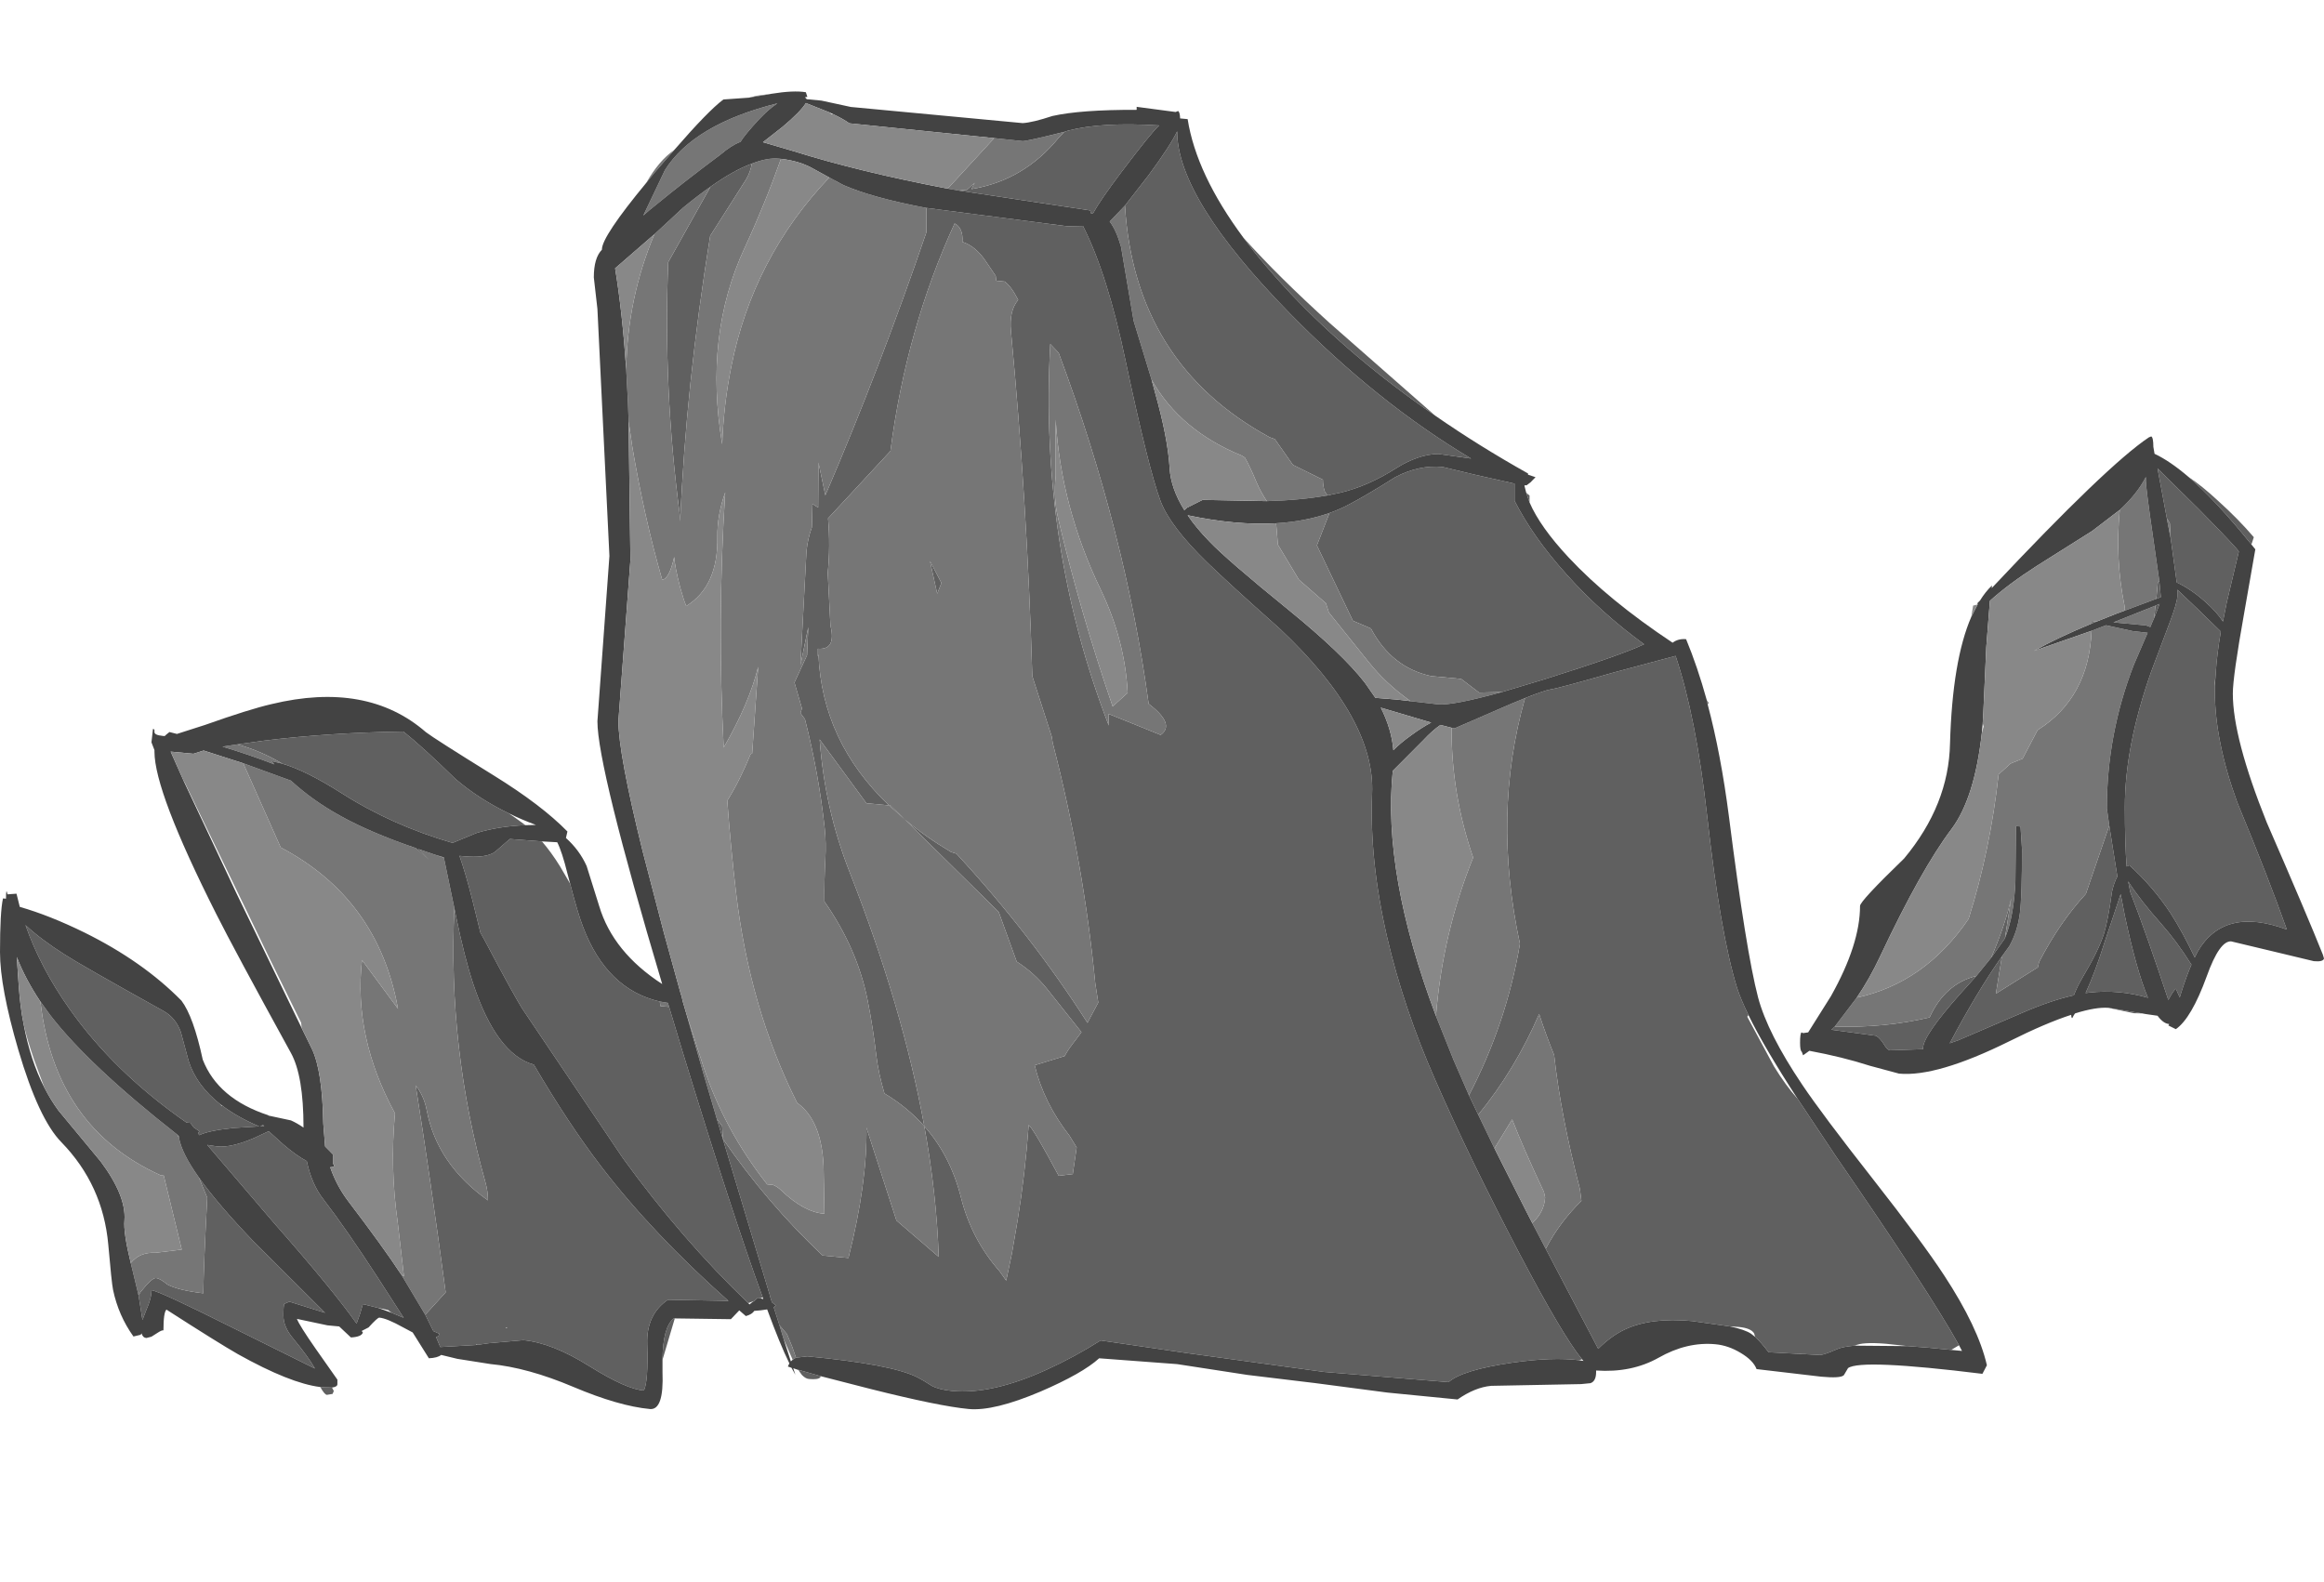 <?xml version="1.0" encoding="UTF-8" standalone="no"?>
<svg xmlns:ffdec="https://www.free-decompiler.com/flash" xmlns:xlink="http://www.w3.org/1999/xlink" ffdec:objectType="frame" height="263.75px" width="387.45px" xmlns="http://www.w3.org/2000/svg">
  <g transform="matrix(1.0, 0.0, 0.0, 1.0, 0.0, 0.0)">
    <use ffdec:characterId="722" height="227.45" transform="matrix(1.0, 0.094, 0.0, 1.0, 0.0, 0.0)" width="387.45" xlink:href="#sprite0"/>
  </g>
  <defs>
    <g id="sprite0" transform="matrix(1.0, 0.0, 0.0, 1.0, 0.0, 0.0)">
      <use ffdec:characterId="721" height="227.45" transform="matrix(1.0, 0.0, 0.0, 1.0, 0.0, 0.0)" width="387.45" xlink:href="#shape0"/>
    </g>
    <g id="shape0" transform="matrix(1.0, 0.0, 0.0, 1.0, 0.0, 0.0)">
      <path d="M364.9 45.25 Q367.1 46.5 369.8 48.75 373.15 51.45 375.75 54.25 L375.35 55.5 Q369.5 48.8 364.9 45.25 M357.15 135.4 L355.75 135.5 351.5 135.0 351.6 135.0 357.15 135.4 M359.5 66.05 L359.75 63.25 360.0 63.05 360.25 65.7 359.5 66.05 M361.9 55.8 L361.75 53.25 361.25 52.45 359.7 44.3 366.65 50.5 Q373.25 56.6 373.25 56.9 L371.25 65.5 370.6 68.8 Q369.6 67.3 367.55 65.7 365.2 63.85 362.9 63.0 L361.9 55.8 M359.15 69.25 L359.35 67.2 360.05 66.85 359.15 69.25 M369.25 79.65 L369.25 80.5 Q369.25 88.85 373.0 98.75 378.25 110.95 381.25 119.15 370.8 116.25 366.4 124.2 L365.9 125.25 Q363.85 121.15 361.9 118.3 359.0 114.15 355.0 110.9 L354.55 111.15 Q354.25 107.45 354.25 101.25 354.25 91.1 358.65 78.25 L361.65 70.0 Q363.0 66.35 363.0 65.25 L363.0 64.2 366.5 67.2 370.25 70.5 Q369.6 74.35 369.4 77.5 L369.25 79.15 369.25 79.65 M351.65 104.6 L353.0 112.95 Q352.45 114.0 352.1 115.6 351.45 120.45 350.75 122.75 349.85 125.65 347.25 130.25 346.25 132.05 345.75 133.45 341.95 134.65 337.2 137.15 L326.5 142.75 325.05 143.4 Q329.7 134.2 333.75 128.1 L332.75 134.4 339.75 129.35 339.95 128.45 Q343.35 121.55 347.75 116.35 L351.65 104.6 M353.55 115.85 L354.25 119.4 Q356.2 128.35 358.1 132.7 353.2 131.75 348.35 132.75 L347.7 132.9 Q349.25 129.4 350.8 124.35 L353.55 115.85 M334.25 125.05 L331.95 128.5 Q334.35 122.7 335.3 118.25 L334.25 125.05 M329.5 131.75 L326.8 135.0 Q320.6 142.55 320.6 144.65 L320.6 144.8 315.1 145.5 Q314.65 145.5 314.15 144.7 313.55 143.75 312.8 143.3 L305.5 143.0 305.45 142.9 305.9 142.4 Q314.1 141.9 321.7 139.4 324.25 133.55 329.5 131.75 M355.15 115.35 L354.8 113.6 Q356.85 116.6 360.35 120.2 362.95 122.9 365.35 126.5 364.55 128.4 363.7 131.15 L363.4 132.15 362.75 130.75 Q362.25 131.25 361.5 132.75 357.9 122.2 355.15 115.35 M326.6 193.6 L325.3 194.5 Q321.25 194.45 318.05 194.55 L314.6 194.5 314.35 194.5 Q310.45 194.55 309.25 195.3 307.2 195.65 306.2 196.2 304.25 197.25 303.45 197.4 L294.85 197.75 Q293.6 196.2 292.6 195.4 L292.45 194.85 Q291.95 194.0 289.85 194.0 L288.4 194.05 282.1 193.75 Q275.25 193.75 270.9 196.2 268.6 197.5 266.45 199.85 L257.7 184.0 Q260.0 179.35 263.65 175.45 L263.4 173.5 Q260.2 161.5 259.1 151.55 257.7 148.25 256.6 144.95 252.6 154.6 246.45 162.7 L244.9 159.6 Q251.15 147.05 253.4 133.55 248.75 112.35 254.25 92.5 257.4 90.95 258.5 90.65 259.8 90.35 269.0 86.85 L279.35 83.1 Q282.75 92.9 284.6 109.2 286.8 128.7 289.6 137.5 290.2 139.3 291.5 141.85 L291.45 141.9 291.3 142.15 295.75 150.0 Q297.7 153.0 299.7 155.05 L305.95 163.85 Q321.75 185.3 326.6 193.6 M136.85 216.6 L136.75 216.8 Q136.4 217.25 134.85 217.25 134.3 217.25 133.7 216.7 L133.35 216.25 133.2 216.05 133.2 215.9 136.85 216.6 M112.5 209.25 L110.45 216.35 Q110.5 210.85 112.35 209.25 L112.5 209.25 M55.35 226.15 L55.65 226.7 55.45 227.2 54.5 227.45 Q54.1 227.45 53.4 226.25 L53.75 226.25 55.35 226.15 M207.3 20.15 Q213.2 26.15 221.65 33.0 L239.25 46.8 Q225.45 38.6 215.2 28.75 210.65 24.35 207.3 20.15 M254.45 58.25 L255.0 58.65 255.0 59.8 254.45 58.25 M284.55 90.0 L284.85 90.4 284.7 90.7 284.55 90.0 M221.65 64.7 Q223.55 63.85 225.25 62.75 228.05 61.0 232.6 57.7 236.55 55.25 240.5 55.25 L246.0 56.05 252.5 56.9 252.5 59.75 Q255.55 65.5 261.15 71.2 266.9 77.1 274.1 81.65 270.35 83.8 257.5 89.05 L250.4 91.85 246.6 92.3 243.6 90.3 238.6 90.3 Q232.0 89.5 228.55 83.3 L225.55 82.3 219.55 70.3 221.65 64.7 M221.3 61.8 L220.85 61.15 Q220.55 60.25 220.55 59.25 L215.55 57.25 212.55 53.25 211.65 53.0 Q189.15 42.85 187.55 16.65 L191.5 11.2 Q195.15 5.9 196.25 3.45 196.25 14.65 215.05 32.05 229.6 45.55 245.25 53.4 L239.8 53.15 Q236.5 53.5 232.75 56.2 228.1 59.6 223.45 61.15 L221.3 61.8 M177.45 5.3 L178.05 5.05 Q183.65 3.05 193.25 2.75 191.9 4.1 186.9 11.2 183.45 16.1 182.25 18.4 L181.9 18.5 181.75 18.0 159.85 16.75 161.2 16.5 162.5 15.2 161.95 16.3 Q170.75 14.05 176.6 6.25 L177.45 5.3 M154.45 20.15 L178.0 21.0 180.55 20.7 Q184.65 28.4 187.65 42.5 191.5 60.25 193.5 65.4 195.1 69.45 201.25 74.85 204.9 78.05 213.4 84.8 229.35 98.35 228.75 110.9 228.3 121.95 231.25 134.5 234.0 146.05 239.25 157.5 244.9 169.9 253.4 185.35 260.55 198.25 263.75 201.85 L263.25 202.05 Q258.9 201.9 252.15 203.5 243.8 205.5 241.5 207.75 L220.75 208.0 197.75 207.0 183.5 206.25 Q179.1 209.45 174.45 212.0 165.35 217.0 158.75 217.0 156.55 217.0 155.3 216.45 154.0 215.7 152.9 215.25 148.55 213.5 134.6 213.5 L132.7 213.9 132.1 212.2 131.2 210.1 129.95 208.75 129.0 205.85 129.35 205.5 128.7 205.05 128.45 204.3 128.3 203.75 119.5 175.3 120.4 176.45 120.5 178.55 Q127.95 188.65 137.15 196.45 L141.45 196.45 Q144.6 183.65 144.45 174.45 L149.45 189.45 156.5 194.85 Q156.15 184.4 154.1 173.3 158.5 177.85 160.25 184.75 162.0 191.45 166.65 196.3 L167.75 197.75 168.7 193.15 169.65 187.55 Q170.9 179.75 171.5 171.45 172.4 172.15 176.5 179.45 L178.85 178.95 179.5 174.45 178.3 172.6 Q174.0 167.5 172.5 161.4 L177.5 159.4 Q178.0 158.4 178.65 157.5 L180.3 155.15 174.5 148.4 Q172.35 145.95 169.5 144.4 L166.5 136.4 150.85 122.45 Q154.25 125.0 158.55 127.15 L159.45 127.35 Q171.85 139.6 181.3 153.5 L183.1 149.95 182.6 146.8 Q180.65 126.8 175.5 107.35 L175.35 106.35 172.1 96.55 Q171.25 67.7 168.55 39.45 168.2 36.0 169.75 34.05 168.6 31.9 167.5 31.2 L166.1 31.2 166.0 30.4 164.45 28.25 Q162.7 25.75 160.45 25.25 160.6 22.9 159.15 22.3 151.1 40.6 148.45 61.25 L138.05 73.45 Q138.45 78.0 138.0 82.55 L138.45 91.3 Q139.45 95.3 136.35 95.35 L136.35 96.6 136.45 96.3 Q137.05 110.75 148.2 120.35 L144.45 120.35 136.65 110.45 Q137.5 121.95 141.65 132.1 150.5 153.8 154.1 173.3 151.3 170.4 147.45 168.45 146.45 165.15 146.1 162.3 145.55 157.6 144.65 153.2 142.95 144.75 137.45 137.4 137.4 133.9 137.6 130.35 137.75 127.6 137.5 125.25 136.5 116.1 134.2 107.3 L133.45 106.35 133.7 105.55 132.45 101.35 134.55 96.6 134.75 91.9 133.45 98.35 134.45 79.3 Q134.65 77.2 135.35 75.2 L135.45 71.3 136.4 71.8 136.45 64.3 137.6 69.65 Q146.75 47.45 154.45 24.2 L154.45 20.15 M175.1 40.9 Q173.25 74.65 184.85 103.6 L184.8 101.65 193.5 104.35 Q196.0 102.35 191.5 99.35 187.6 70.95 176.5 42.25 L175.1 40.9 M125.35 15.5 Q125.1 16.95 124.4 18.2 L118.4 28.2 Q114.35 53.6 113.4 76.3 L113.35 75.3 Q110.55 54.5 111.4 33.25 L118.45 20.0 Q122.3 16.9 125.35 15.5 M155.05 79.0 L155.5 79.8 156.95 82.45 156.25 84.3 155.05 79.0 M39.55 120.4 L44.05 119.35 Q54.9 117.0 67.25 115.65 70.4 117.85 75.95 122.75 79.9 125.75 84.85 127.65 L85.85 128.25 87.6 129.35 Q83.15 129.95 79.5 131.4 L75.45 133.45 Q65.3 131.45 56.95 126.9 51.05 123.7 47.05 122.9 43.35 121.05 39.55 120.4 M70.9 212.55 L74.3 208.5 Q71.75 189.7 69.3 174.45 70.7 176.1 71.15 178.45 72.85 187.25 81.35 192.5 81.35 191.0 80.95 189.6 74.65 167.85 75.75 144.3 L76.05 145.75 Q77.45 152.4 78.9 156.65 82.8 168.0 89.0 169.15 94.8 178.5 100.25 185.1 108.85 195.5 121.45 205.5 L119.9 205.6 111.35 206.25 Q107.75 209.05 107.9 213.95 108.1 220.15 107.35 221.75 104.5 221.85 98.35 218.6 92.1 215.25 87.25 215.25 L81.5 216.3 79.6 216.75 79.45 216.7 79.35 216.8 73.4 217.7 72.7 216.1 73.1 215.9 73.25 215.5 72.25 215.15 70.9 212.55 M74.0 136.05 L72.55 135.7 74.0 136.0 74.0 136.05 M124.75 205.55 Q113.65 195.95 103.85 183.35 L87.25 160.25 Q85.95 158.45 80.7 149.0 L80.1 148.0 78.7 142.45 Q77.65 138.4 76.6 135.5 L77.25 135.5 Q81.0 135.5 82.5 134.3 L85.0 131.9 90.35 131.8 Q91.9 133.45 93.35 135.65 L95.05 138.4 Q96.35 143.3 97.2 145.4 101.15 155.45 110.0 156.65 L110.1 157.4 111.55 157.4 113.75 164.5 Q122.05 190.85 127.15 204.35 L127.05 204.4 Q126.9 204.5 126.8 204.55 L126.35 204.5 125.75 205.1 125.4 205.25 124.75 205.55 M37.1 180.9 Q39.6 182.55 43.2 183.75 L39.0 184.4 Q34.7 185.25 33.25 186.15 L33.0 185.85 33.25 185.5 32.3 184.95 31.75 184.25 31.1 184.25 Q19.05 177.0 11.6 167.15 6.75 160.75 4.25 153.85 6.9 156.05 10.8 158.15 13.5 159.65 27.25 166.0 29.3 166.95 30.15 169.25 L31.45 173.95 Q32.75 177.9 36.7 180.65 L36.95 180.9 37.1 180.9 M29.55 186.4 L29.8 186.6 29.85 186.95 29.55 186.4 M33.15 193.2 Q36.25 197.3 42.2 202.95 L54.2 213.8 48.25 212.5 47.4 212.95 Q47.25 213.2 47.25 214.9 47.25 216.8 48.85 218.55 51.45 221.45 52.5 223.25 L39.2 217.9 Q26.55 212.75 25.25 212.75 25.25 214.15 24.4 216.1 L23.75 217.85 23.1 213.8 23.45 213.2 Q25.35 210.65 26.0 210.65 26.7 210.65 27.9 211.55 29.75 212.35 33.9 212.45 33.95 207.85 34.55 196.45 L33.15 193.2 M63.05 212.15 L60.5 211.75 60.05 213.35 59.45 215.1 Q55.5 209.85 45.8 199.75 L34.55 187.65 36.25 187.75 Q38.55 187.75 42.3 185.8 L44.8 184.4 47.2 186.35 Q49.35 188.0 51.15 188.8 51.95 192.6 54.0 195.0 57.7 199.45 63.05 207.2 L67.3 213.4 65.3 212.75 64.7 212.35 63.05 212.15 M43.85 183.45 L44.05 183.65 43.4 183.7 43.85 183.45 M148.45 120.35 L150.85 122.45 148.2 120.35 148.45 120.35 M84.3 213.5 L84.5 213.5 84.5 213.35 84.3 213.5" fill="#606060" fill-rule="evenodd" stroke="none"/>
      <path d="M353.4 51.8 Q356.35 48.8 357.75 45.9 L357.75 46.5 Q357.75 47.75 359.0 56.15 L360.0 63.05 359.75 63.25 359.5 66.05 354.15 68.55 354.25 68.25 354.2 67.75 Q352.6 60.1 353.4 51.8 M361.25 52.45 L361.75 53.25 361.9 55.8 361.45 53.55 361.25 52.45 M309.55 137.25 Q320.95 133.7 328.2 122.35 331.8 110.6 333.2 97.8 L335.2 95.8 337.2 94.8 339.7 89.8 Q348.25 83.6 348.7 72.4 L351.1 71.25 355.55 71.8 358.05 71.85 355.75 77.4 Q351.25 89.4 351.25 101.75 L351.65 104.6 347.75 116.35 Q343.35 121.55 339.95 128.45 L339.75 129.35 332.75 134.4 333.75 128.1 335.0 126.25 Q336.35 123.7 336.75 120.6 337.1 117.75 337.1 109.9 L336.85 106.15 336.1 106.15 336.0 115.45 Q335.75 121.15 334.35 124.75 L334.25 125.05 335.3 118.25 Q334.35 122.7 331.95 128.5 L329.5 131.75 Q324.25 133.55 321.7 139.4 314.1 141.9 305.9 142.4 L309.55 137.25 M348.7 71.2 L348.7 70.75 349.6 70.75 348.7 71.2 M359.15 69.25 L358.85 69.95 358.5 70.85 357.75 70.65 352.35 70.65 352.95 70.35 359.35 67.2 359.15 69.25 M257.7 184.0 L255.45 179.9 Q257.45 177.9 257.6 175.45 L257.4 174.55 Q254.05 167.75 252.1 162.95 L249.15 168.05 246.45 162.7 Q252.6 154.6 256.6 144.95 257.7 148.25 259.1 151.55 260.2 161.5 263.4 173.5 L263.65 175.45 Q260.0 179.35 257.7 184.0 M244.9 159.6 L242.35 154.0 239.4 146.9 Q240.5 133.0 245.6 119.9 241.95 109.65 242.0 98.6 L242.5 98.65 249.5 94.95 Q252.3 93.45 254.25 92.5 248.75 112.35 253.4 133.55 251.15 147.05 244.9 159.6 M133.2 216.05 L133.05 215.9 133.2 215.9 133.2 216.05 M107.75 20.35 Q109.85 16.45 112.4 14.45 L109.15 18.5 107.75 20.35 M124.85 4.55 L126.15 4.1 128.6 3.55 127.7 3.8 124.85 4.55 M221.65 64.7 L219.55 70.3 225.55 82.3 228.55 83.3 Q232.0 89.5 238.6 90.3 L243.6 90.3 246.6 92.3 250.4 91.85 Q242.15 94.9 239.75 94.9 L235.15 94.8 Q231.0 92.25 228.1 88.85 L221.55 81.3 221.05 79.8 216.55 76.3 213.05 70.8 212.75 67.25 Q217.6 66.5 221.65 64.7 M192.0 45.3 L189.0 35.75 186.9 23.6 Q186.1 20.85 185.0 19.55 L187.55 16.65 Q189.15 42.85 211.65 53.0 L212.55 53.25 215.55 57.25 220.55 59.25 Q220.55 60.25 220.85 61.15 L221.3 61.8 Q216.95 63.0 211.2 63.7 210.15 62.25 209.45 60.65 208.4 58.2 207.55 56.8 L207.0 56.5 Q196.8 53.3 192.0 45.3 M177.45 5.3 L176.6 6.25 Q170.75 14.05 161.95 16.3 L162.5 15.2 161.2 16.5 159.85 16.75 158.0 16.6 165.75 7.45 170.5 7.5 Q171.35 7.4 177.45 5.3 M154.45 20.15 L154.45 24.2 Q146.75 47.45 137.6 69.65 L136.45 64.3 136.4 71.8 135.45 71.3 135.35 75.2 Q134.65 77.2 134.45 79.3 L133.45 98.35 134.75 91.9 134.55 96.6 132.45 101.35 133.7 105.55 133.45 106.35 134.2 107.3 Q136.5 116.1 137.5 125.25 137.75 127.6 137.6 130.35 137.4 133.9 137.45 137.4 142.95 144.75 144.65 153.2 145.55 157.6 146.1 162.3 146.45 165.15 147.45 168.45 151.3 170.4 154.1 173.3 150.5 153.8 141.65 132.1 137.5 121.95 136.65 110.45 L144.45 120.35 148.2 120.35 Q137.05 110.75 136.45 96.3 L136.35 96.6 136.35 95.35 Q139.45 95.3 138.45 91.3 L138.0 82.55 Q138.45 78.0 138.05 73.45 L148.45 61.25 Q151.1 40.6 159.15 22.3 160.6 22.9 160.45 25.25 162.7 25.75 164.45 28.25 L166.0 30.4 166.1 31.2 167.5 31.2 Q168.6 31.9 169.75 34.05 168.2 36.0 168.55 39.45 171.25 67.7 172.1 96.55 L175.35 106.35 175.5 107.35 Q180.65 126.8 182.6 146.8 L183.1 149.95 181.3 153.5 Q171.85 139.6 159.45 127.35 L158.55 127.15 Q154.25 125.0 150.85 122.45 L166.5 136.4 169.5 144.4 Q172.35 145.95 174.5 148.4 L180.3 155.15 178.65 157.5 Q178.0 158.4 177.5 159.4 L172.5 161.4 Q174.0 167.5 178.3 172.6 L179.5 174.45 178.85 178.95 176.5 179.45 Q172.4 172.15 171.5 171.45 170.9 179.75 169.65 187.55 L168.7 193.15 167.75 197.75 166.65 196.3 Q162.0 191.45 160.25 184.75 158.5 177.85 154.1 173.3 156.15 184.4 156.5 194.85 L149.45 189.45 144.45 174.45 Q144.6 183.65 141.45 196.45 L137.15 196.45 Q127.95 188.65 120.5 178.55 L120.4 176.45 119.5 175.3 117.25 167.9 114.45 158.35 117.25 166.75 Q120.75 177.05 127.9 185.45 L128.9 185.45 Q129.65 185.7 130.2 186.2 134.1 189.55 137.45 189.45 L137.3 181.5 Q136.95 173.9 132.9 171.4 124.95 156.35 122.7 137.2 121.8 129.65 121.25 122.1 123.3 118.65 125.15 113.95 L125.4 113.85 126.4 99.3 Q124.9 105.55 120.65 113.3 119.55 92.25 120.9 70.75 119.55 74.65 119.6 78.3 119.75 86.5 114.4 90.3 L114.0 89.25 113.4 87.3 Q112.5 83.9 112.4 82.3 111.6 86.0 110.4 86.3 107.4 76.2 105.4 64.5 L104.8 60.4 104.7 57.45 104.4 51.75 Q104.6 39.9 109.1 28.8 L113.85 23.95 Q116.3 21.7 118.45 20.0 L111.4 33.25 Q110.55 54.5 113.35 75.3 L113.4 76.3 Q114.35 53.6 118.4 28.2 L124.4 18.2 Q125.1 16.95 125.35 15.5 127.9 14.25 129.85 14.25 L130.2 14.25 Q127.5 22.1 124.15 29.65 117.35 44.9 120.4 62.75 120.65 56.15 121.9 49.75 125.5 31.2 138.25 16.6 L140.65 17.65 Q145.45 19.3 154.45 20.15 M129.95 208.75 L131.2 210.1 132.1 212.2 132.7 213.9 132.15 214.3 130.65 211.0 129.95 208.75 M175.1 40.9 L176.5 42.25 Q187.6 70.95 191.5 99.35 196.0 102.35 193.5 104.35 L184.8 101.65 184.85 103.6 Q173.25 74.65 175.1 40.9 M176.0 53.4 L176.0 62.8 Q175.6 66.5 176.4 69.8 180.1 85.15 185.5 100.35 L188.0 97.85 Q187.55 89.1 183.5 81.05 176.85 67.85 176.0 53.4 M129.6 5.05 Q128.15 6.15 126.55 8.0 124.2 10.75 123.45 12.05 121.95 12.75 120.1 14.5 113.8 19.8 109.45 23.8 108.25 24.85 107.25 25.85 L110.85 17.95 Q115.65 9.85 129.6 5.05 M155.05 79.0 L156.25 84.3 156.95 82.45 155.5 79.8 155.05 79.0 M39.55 120.4 Q43.35 121.05 47.05 122.9 L45.25 122.65 45.75 123.15 Q41.65 121.95 37.1 121.0 L39.55 120.4 M40.55 123.45 L48.5 125.6 Q52.15 128.6 56.75 130.7 61.7 133.0 69.35 134.9 L71.5 136.6 69.7 135.0 72.55 135.7 74.0 136.05 75.75 144.3 Q74.65 167.85 80.95 189.6 81.35 191.0 81.35 192.5 72.85 187.25 71.15 178.45 70.7 176.1 69.3 174.45 71.75 189.7 74.3 208.5 L70.9 212.55 66.85 206.15 67.35 206.5 66.3 197.55 Q65.0 188.65 65.85 179.45 58.9 167.35 60.35 154.4 L66.35 161.95 Q63.05 143.95 46.8 136.9 L40.55 123.45 M111.55 157.4 L110.1 157.4 110.0 156.65 111.35 156.75 111.55 157.4 M6.65 166.25 L8.4 168.5 Q14.9 176.3 29.55 186.4 L29.85 186.95 Q30.3 189.45 33.15 193.2 L34.55 196.45 Q33.95 207.85 33.9 212.45 29.75 212.35 27.9 211.55 26.7 210.65 26.0 210.65 25.35 210.65 23.45 213.2 L23.1 213.8 22.1 209.75 21.8 208.55 Q23.3 206.55 25.9 206.45 L30.3 205.5 27.3 193.45 26.8 193.45 Q9.15 187.15 6.75 166.45 L6.65 166.25 M148.45 120.35 L148.2 120.35 150.85 122.45 148.45 120.35" fill="#767676" fill-rule="evenodd" stroke="none"/>
      <path d="M375.35 55.5 L376.0 56.25 374.15 67.0 Q372.25 77.8 372.25 80.65 372.25 88.05 377.9 101.6 384.75 116.7 387.25 122.75 L387.45 123.4 Q387.3 124.0 385.75 124.0 L378.9 123.0 372.0 122.0 Q370.05 122.0 367.9 128.2 365.35 135.45 362.75 137.5 L361.5 137.0 361.65 136.75 361.6 136.75 Q360.65 136.75 359.7 135.55 L357.7 135.45 357.15 135.4 351.6 135.0 351.5 135.0 Q349.4 135.05 345.95 136.45 L345.75 136.75 345.5 137.25 Q345.35 137.4 345.3 136.75 341.1 138.5 334.95 142.15 322.9 149.25 316.6 149.25 L311.75 148.4 Q307.15 147.35 301.65 146.85 L300.85 147.5 300.6 147.7 300.4 147.15 Q300.1 147.0 300.1 145.65 300.1 144.1 300.35 143.9 L300.6 144.0 301.45 143.8 305.25 137.4 Q310.1 128.3 310.1 121.9 310.1 121.1 317.45 113.3 324.9 103.65 325.1 93.4 325.5 79.5 328.65 71.95 L329.7 69.8 329.75 69.7 329.6 69.65 330.1 69.1 Q331.0 67.55 332.1 66.4 L332.05 66.85 Q351.35 44.5 358.25 39.25 L358.65 39.05 Q359.0 39.2 359.0 40.75 L359.2 41.9 Q361.75 42.85 364.9 45.25 369.5 48.8 375.35 55.5 M360.0 63.05 L359.0 56.15 Q357.75 47.75 357.75 46.5 L357.75 45.9 Q356.35 48.8 353.4 51.8 L348.8 55.75 339.55 62.45 Q334.8 65.95 331.75 69.0 L331.15 76.7 330.65 87.8 330.55 89.55 330.4 91.2 Q329.2 102.15 325.35 107.65 320.25 114.9 313.45 130.0 311.7 133.9 309.55 137.25 L305.9 142.4 305.45 142.9 305.35 143.0 305.5 143.0 312.8 143.3 Q313.55 143.75 314.15 144.7 314.65 145.5 315.1 145.5 L320.6 144.8 320.6 144.65 Q320.6 142.55 326.8 135.0 L329.5 131.75 331.95 128.5 334.25 125.05 334.35 124.75 Q335.75 121.15 336.0 115.45 L336.1 106.15 336.85 106.15 337.1 109.9 Q337.1 117.75 336.75 120.6 336.35 123.7 335.0 126.25 L333.75 128.1 Q329.7 134.2 325.05 143.4 L326.5 142.75 337.2 137.15 Q341.95 134.65 345.75 133.45 346.25 132.05 347.25 130.25 349.85 125.65 350.75 122.75 351.45 120.45 352.1 115.6 352.45 114.0 353.0 112.95 L351.65 104.6 351.25 101.75 Q351.25 89.4 355.75 77.4 L358.05 71.85 355.55 71.8 351.1 71.25 348.7 72.4 339.1 76.65 Q342.9 74.15 348.7 71.2 L349.6 70.75 352.85 69.15 354.15 68.55 359.5 66.05 360.25 65.7 360.0 63.05 M361.25 52.45 L361.45 53.55 361.9 55.8 362.9 63.0 Q365.2 63.85 367.55 65.7 369.6 67.3 370.6 68.8 L371.25 65.5 373.25 56.9 Q373.25 56.6 366.65 50.5 L359.7 44.3 361.25 52.45 M359.35 67.2 L352.95 70.35 352.35 70.65 357.75 70.65 358.5 70.85 358.85 69.95 359.15 69.25 360.05 66.85 359.35 67.2 M369.4 77.5 Q369.6 74.35 370.25 70.5 L366.5 67.2 363.0 64.2 363.0 65.25 Q363.0 66.35 361.65 70.0 L358.65 78.25 Q354.25 91.1 354.25 101.25 354.25 107.45 354.55 111.15 L355.0 110.9 Q359.0 114.15 361.9 118.3 363.85 121.15 365.9 125.25 L366.4 124.2 Q370.8 116.25 381.25 119.15 378.25 110.95 373.0 98.75 369.25 88.85 369.25 80.5 L369.25 79.65 369.4 77.5 M353.55 115.85 L350.8 124.35 Q349.25 129.4 347.7 132.9 L348.35 132.75 Q353.2 131.75 358.1 132.7 356.2 128.35 354.25 119.4 L353.55 115.85 M355.15 115.35 Q357.9 122.2 361.5 132.75 362.25 131.25 362.75 130.75 L363.4 132.15 363.7 131.15 Q364.55 128.4 365.35 126.5 362.95 122.9 360.35 120.2 356.85 116.6 354.8 113.6 L355.15 115.35 M325.3 194.5 L327.1 194.5 326.6 193.6 Q321.75 185.3 305.95 163.85 L299.7 155.05 Q294.1 146.95 291.5 141.85 290.2 139.3 289.6 137.5 286.8 128.7 284.6 109.2 282.75 92.9 279.35 83.1 L269.0 86.85 Q259.8 90.35 258.5 90.65 257.4 90.95 254.25 92.5 252.3 93.45 249.5 94.95 L242.5 98.65 242.0 98.6 240.15 98.3 Q238.8 99.35 237.3 101.1 L232.2 106.7 Q230.45 124.0 239.4 146.9 L242.35 154.0 244.9 159.6 246.45 162.7 249.15 168.05 254.45 178.05 255.45 179.9 257.7 184.0 266.45 199.85 Q268.6 197.5 270.9 196.2 275.25 193.75 282.1 193.75 L288.4 194.05 Q290.95 194.35 291.95 194.95 L292.6 195.4 Q293.6 196.2 294.85 197.75 L303.45 197.4 Q304.25 197.25 306.2 196.2 307.2 195.65 309.25 195.3 L318.05 194.55 Q321.25 194.45 325.3 194.5 M284.7 90.7 Q286.9 98.75 288.25 109.1 291.1 131.3 293.1 138.75 294.7 144.6 300.45 152.6 303.7 157.15 312.3 167.3 320.55 177.05 324.1 182.15 329.8 190.3 331.25 196.5 L330.5 198.0 Q310.25 197.4 308.1 199.15 L307.4 200.4 Q306.85 201.0 303.6 201.0 L292.85 200.75 Q292.3 199.35 290.2 198.3 288.15 197.25 286.0 197.25 281.25 197.25 276.5 200.4 272.0 203.35 266.1 203.5 L266.1 203.75 Q266.1 205.3 265.15 205.7 L263.6 206.0 248.6 207.7 Q245.9 208.2 243.0 210.5 L231.3 210.45 219.25 210.0 207.95 209.7 196.25 209.0 183.25 209.25 Q180.45 212.05 173.5 215.7 165.7 219.75 161.5 219.75 156.6 219.75 145.15 217.95 L136.85 216.6 133.2 215.9 133.05 215.9 132.25 215.7 132.6 216.75 131.95 215.65 131.35 215.5 131.6 214.95 Q130.05 211.95 127.9 206.3 L126.85 206.55 125.75 206.75 Q125.4 207.35 124.35 207.75 L123.25 206.9 121.85 208.5 112.5 209.25 112.35 209.25 Q110.5 210.85 110.45 216.35 L110.45 218.4 Q110.7 224.75 108.35 224.75 103.15 224.75 95.55 222.25 87.95 219.75 81.75 219.75 L76.25 219.4 73.55 219.0 Q72.95 219.55 71.5 219.75 L68.8 215.7 67.2 215.0 Q64.5 213.75 63.25 213.75 62.95 213.75 61.45 215.55 L60.3 216.25 60.5 216.5 Q60.25 217.25 58.5 217.5 L56.55 215.85 54.6 215.85 49.5 215.25 Q49.95 216.35 52.6 219.9 L56.25 224.75 56.25 225.5 Q56.25 225.95 55.35 226.15 L53.75 226.25 53.4 226.25 Q48.35 226.1 39.65 222.05 36.4 220.5 27.75 215.75 27.25 216.25 27.25 219.25 26.95 219.25 26.35 219.7 L25.25 220.5 24.4 220.8 Q23.8 220.8 23.6 220.1 L23.45 220.35 22.25 220.75 Q19.75 217.5 18.85 213.3 18.6 212.1 18.05 205.8 17.15 195.95 10.25 189.5 6.45 186.0 3.05 174.75 0.0 164.6 0.0 158.75 0.0 152.0 0.5 149.75 L1.0 149.75 Q1.0 147.75 1.25 149.0 L2.75 148.75 3.3 150.9 Q8.25 151.85 14.05 154.15 23.8 158.05 30.25 164.0 32.25 166.45 33.8 173.5 36.35 179.8 44.75 181.75 L44.75 181.8 48.5 182.25 Q49.5 182.6 50.6 183.25 L50.6 183.2 Q50.6 174.6 48.5 171.0 39.0 154.6 36.05 149.0 25.75 129.55 25.75 122.9 L25.75 122.65 25.25 121.4 25.5 119.15 Q25.8 119.1 25.75 119.55 25.65 120.15 27.1 120.15 L27.45 120.15 27.75 119.85 28.25 119.4 29.5 119.6 34.2 117.65 Q41.55 114.35 45.25 113.15 61.2 107.8 71.0 115.4 72.4 116.35 82.3 121.55 90.3 125.75 94.6 129.75 L94.35 130.85 Q96.6 132.65 97.8 135.2 L99.9 141.7 Q102.2 149.15 110.4 153.7 99.6 118.45 99.6 110.9 L100.6 97.05 101.6 83.15 100.6 62.65 99.6 42.15 99.0 36.95 Q99.0 33.7 100.35 32.2 L100.35 32.15 Q100.35 30.0 107.75 20.35 L109.15 18.5 112.4 14.45 Q118.05 7.4 120.6 5.25 L124.85 4.55 127.7 3.8 128.6 3.55 Q132.3 2.6 134.35 2.75 L134.6 3.5 134.2 3.6 134.5 3.9 134.55 3.9 136.95 3.9 141.85 4.5 170.5 4.5 Q172.15 4.25 175.45 2.85 180.15 1.35 189.5 0.5 L189.5 0.0 196.0 0.25 196.4 0.05 Q196.7 0.15 196.75 1.25 L198.0 1.25 Q199.45 10.3 207.3 20.15 210.65 24.35 215.2 28.75 225.45 38.6 239.25 46.8 246.5 51.15 254.75 55.0 L254.75 55.2 256.0 55.5 255.15 56.45 254.5 57.0 254.25 57.0 254.15 57.1 254.45 58.25 255.0 59.8 Q256.75 63.7 261.5 68.35 268.15 74.85 278.85 80.95 279.8 80.15 281.1 80.15 283.0 84.55 284.55 90.0 L284.7 90.7 M250.4 91.85 L257.5 89.05 Q270.35 83.8 274.1 81.65 266.9 77.1 261.15 71.2 255.55 65.5 252.5 59.75 L252.5 56.9 246.0 56.05 240.5 55.25 Q236.55 55.25 232.6 57.7 228.05 61.0 225.25 62.75 223.55 63.85 221.65 64.7 217.6 66.5 212.75 67.25 206.1 68.25 198.0 67.3 199.45 69.3 201.6 71.3 204.45 74.05 214.9 81.55 223.85 88.0 227.55 92.45 L229.3 94.8 232.95 94.75 235.15 94.8 239.75 94.9 Q242.15 94.9 250.4 91.85 M187.55 16.65 L185.0 19.55 Q186.1 20.85 186.9 23.6 L189.0 35.75 192.0 45.3 192.55 47.3 Q194.7 54.7 195.0 59.75 195.2 63.1 197.45 66.5 L197.9 66.05 200.5 64.5 211.2 63.7 Q216.95 63.0 221.3 61.8 L223.45 61.15 Q228.1 59.6 232.75 56.2 236.5 53.5 239.8 53.15 L245.25 53.4 Q229.6 45.55 215.05 32.05 196.25 14.65 196.25 3.45 195.15 5.9 191.5 11.2 L187.55 16.65 M159.85 16.75 L181.75 18.0 181.9 18.5 182.25 18.4 Q183.45 16.1 186.9 11.2 191.9 4.1 193.25 2.75 183.65 3.05 178.05 5.05 L177.45 5.3 Q171.35 7.4 170.5 7.5 L165.75 7.45 141.6 7.25 Q140.55 6.6 138.95 6.0 L138.3 5.75 134.35 4.55 Q133.5 6.05 130.45 8.9 L127.2 11.75 132.2 12.75 Q143.35 15.2 158.0 16.6 L159.85 16.75 M263.75 201.85 Q260.55 198.25 253.4 185.35 244.9 169.9 239.25 157.5 234.0 146.05 231.25 134.5 228.3 121.95 228.75 110.9 229.35 98.35 213.4 84.8 204.9 78.05 201.25 74.85 195.1 69.45 193.5 65.4 191.5 60.25 187.65 42.5 184.65 28.4 180.55 20.7 L178.0 21.0 154.45 20.15 Q145.45 19.3 140.65 17.65 L138.25 16.6 135.4 15.3 Q133.2 14.3 130.2 14.25 L129.85 14.25 Q127.9 14.25 125.35 15.5 122.3 16.9 118.45 20.0 116.3 21.7 113.85 23.95 L109.1 28.8 102.55 35.1 Q103.75 42.25 104.4 51.75 L104.7 57.45 104.8 60.4 105.1 83.5 104.1 97.0 103.1 110.5 Q103.1 115.9 107.15 131.9 L110.7 145.2 113.55 155.25 113.6 155.25 113.8 156.2 114.45 158.35 117.25 167.9 119.5 175.3 128.3 203.75 128.45 204.3 128.7 205.05 129.35 205.5 129.0 205.85 129.95 208.75 130.65 211.0 131.85 214.6 132.15 214.3 132.7 213.9 134.6 213.5 Q148.55 213.5 152.9 215.25 154.0 215.7 155.3 216.45 156.55 217.0 158.75 217.0 165.35 217.0 174.45 212.0 179.1 209.45 183.5 206.25 L197.75 207.0 220.75 208.0 241.5 207.75 Q243.8 205.5 252.15 203.5 258.9 201.9 263.25 202.05 L264.0 202.1 263.75 201.85 M230.2 96.35 Q232.0 99.75 232.3 103.25 233.4 102.0 235.25 100.5 237.05 99.0 238.6 98.05 L230.2 96.35 M129.6 5.05 Q115.65 9.85 110.85 17.95 L107.25 25.85 Q108.25 24.85 109.45 23.8 113.8 19.8 120.1 14.5 121.95 12.75 123.45 12.05 124.2 10.75 126.55 8.0 128.15 6.15 129.6 5.05 M84.85 127.65 Q79.9 125.75 75.95 122.75 70.4 117.85 67.25 115.65 54.9 117.0 44.05 119.35 L39.55 120.4 37.1 121.0 Q41.65 121.95 45.75 123.15 L45.25 122.65 47.05 122.9 Q51.05 123.7 56.95 126.9 65.3 131.45 75.45 133.45 L79.5 131.4 Q83.15 129.95 87.6 129.35 L89.35 129.15 Q87.0 128.5 84.85 127.65 M72.55 135.7 L69.7 135.0 71.5 136.6 69.35 134.9 Q61.7 133.0 56.75 130.7 52.15 128.6 48.5 125.6 L40.55 123.45 33.95 121.95 32.25 122.65 28.45 122.65 30.7 127.5 39.45 145.3 50.3 166.7 52.0 170.0 Q53.75 173.5 53.9 182.3 L54.2 186.05 55.5 187.25 55.5 188.75 55.75 189.15 Q55.7 189.35 55.05 189.45 56.1 192.4 58.0 194.75 63.9 201.95 66.8 206.1 L66.85 206.15 70.9 212.55 72.25 215.15 73.25 215.5 73.1 215.9 72.7 216.1 73.4 217.7 79.35 216.8 79.6 216.75 81.5 216.3 87.25 215.25 Q92.1 215.25 98.35 218.6 104.5 221.85 107.35 221.75 108.1 220.15 107.9 213.95 107.75 209.05 111.35 206.25 L119.9 205.6 121.45 205.5 Q108.85 195.5 100.25 185.1 94.8 178.5 89.0 169.15 82.8 168.0 78.9 156.65 77.45 152.4 76.05 145.75 L75.75 144.3 74.0 136.05 74.0 136.0 72.55 135.7 M90.35 131.8 L85.0 131.9 82.5 134.3 Q81.0 135.5 77.25 135.5 L76.6 135.5 Q77.65 138.4 78.7 142.45 L80.1 148.0 80.7 149.0 Q85.95 158.45 87.25 160.25 L103.85 183.35 Q113.65 195.95 124.75 205.55 L124.95 205.75 125.45 205.3 125.75 205.1 126.35 204.5 126.8 204.55 127.25 204.65 127.15 204.35 Q122.05 190.85 113.75 164.5 L111.55 157.4 111.35 156.75 110.0 156.65 Q101.15 155.45 97.2 145.4 96.35 143.3 95.05 138.4 L94.6 136.75 Q93.7 133.2 92.9 131.7 L90.35 131.8 M36.7 180.65 Q32.75 177.9 31.45 173.95 L30.15 169.25 Q29.3 166.95 27.25 166.0 13.5 159.65 10.8 158.15 6.9 156.05 4.25 153.85 6.75 160.75 11.6 167.15 19.05 177.0 31.1 184.25 L31.75 184.25 32.3 184.95 33.25 185.5 33.0 185.85 33.25 186.15 Q34.7 185.25 39.0 184.4 L43.2 183.75 Q39.6 182.55 37.1 180.9 L36.7 180.65 M6.65 166.25 Q4.2 162.8 2.8 159.3 3.15 165.05 3.4 167.0 3.6 168.8 3.95 170.45 5.05 176.3 7.4 180.65 8.45 182.6 9.75 184.25 L16.8 192.1 Q21.05 197.4 20.75 201.5 20.55 203.55 21.8 208.55 L22.1 209.75 23.1 213.8 23.75 217.85 24.4 216.1 Q25.25 214.15 25.25 212.75 26.55 212.75 39.2 217.9 L52.5 223.25 Q51.45 221.45 48.85 218.55 47.25 216.8 47.25 214.9 47.25 213.2 47.4 212.95 L48.25 212.5 54.2 213.8 42.2 202.95 Q36.25 197.3 33.15 193.2 30.3 189.45 29.85 186.95 L29.8 186.6 29.55 186.4 Q14.9 176.3 8.4 168.5 L6.65 166.25 M65.3 212.75 L67.3 213.4 63.05 207.2 Q57.7 199.45 54.0 195.0 51.95 192.6 51.15 188.8 49.35 188.0 47.2 186.35 L44.8 184.4 42.3 185.8 Q38.55 187.75 36.25 187.75 L34.55 187.65 45.8 199.75 Q55.5 209.85 59.45 215.1 L60.05 213.35 60.5 211.75 63.05 212.15 65.3 212.75 M43.85 183.45 L43.4 183.7 44.05 183.65 43.85 183.45" fill="#434343" fill-rule="evenodd" stroke="none"/>
      <path d="M328.65 71.95 L328.95 70.05 329.7 69.8 328.65 71.95 M353.4 51.8 Q352.6 60.1 354.2 67.75 L354.25 68.25 354.15 68.55 352.85 69.15 349.6 70.75 348.7 70.75 348.7 71.2 Q342.9 74.15 339.1 76.65 L348.7 72.4 Q348.25 83.6 339.7 89.8 L337.2 94.8 335.2 95.8 333.2 97.8 Q331.8 110.6 328.2 122.35 320.95 133.7 309.55 137.25 311.7 133.9 313.45 130.0 320.25 114.9 325.35 107.65 329.2 102.15 330.4 91.2 L330.7 90.05 330.55 89.55 330.65 87.8 331.15 76.7 331.75 69.0 Q334.8 65.95 339.55 62.45 L348.8 55.75 353.4 51.8 M255.45 179.9 L254.45 178.05 249.15 168.05 252.1 162.95 Q254.05 167.75 257.4 174.55 L257.6 175.45 Q257.45 177.9 255.45 179.9 M239.4 146.9 Q230.45 124.0 232.2 106.7 L237.3 101.1 Q238.8 99.35 240.15 98.3 L242.0 98.6 Q241.95 109.65 245.6 119.9 240.5 133.0 239.4 146.9 M134.5 3.9 L134.55 3.9 134.5 3.9 M235.15 94.8 L232.95 94.75 229.3 94.8 227.55 92.45 Q223.85 88.0 214.9 81.55 204.45 74.05 201.6 71.3 199.45 69.3 198.0 67.3 206.1 68.25 212.75 67.25 L213.05 70.8 216.55 76.3 221.05 79.8 221.55 81.3 228.1 88.85 Q231.0 92.25 235.15 94.8 M192.0 45.3 Q196.8 53.3 207.0 56.5 L207.55 56.8 Q208.4 58.2 209.45 60.65 210.15 62.25 211.2 63.7 L200.5 64.5 197.9 66.05 197.45 66.5 Q195.2 63.1 195.0 59.75 194.7 54.7 192.55 47.3 L192.0 45.3 M158.0 16.6 Q143.35 15.2 132.2 12.75 L127.2 11.75 130.45 8.9 Q133.5 6.05 134.35 4.55 L138.3 5.75 138.6 6.0 138.95 6.0 Q140.55 6.6 141.6 7.25 L165.75 7.45 158.0 16.6 M176.0 53.4 Q176.85 67.85 183.5 81.05 187.55 89.1 188.0 97.85 L185.5 100.35 Q180.1 85.15 176.4 69.8 175.6 66.5 176.0 62.8 L176.0 53.4 M230.2 96.35 L238.6 98.05 Q237.05 99.0 235.25 100.5 233.4 102.0 232.3 103.25 232.0 99.75 230.2 96.35 M130.2 14.25 Q133.2 14.3 135.4 15.3 L138.25 16.6 Q125.5 31.2 121.9 49.75 120.65 56.15 120.4 62.75 117.35 44.9 124.15 29.65 127.5 22.1 130.2 14.25 M109.1 28.8 Q104.6 39.9 104.4 51.75 103.75 42.25 102.55 35.1 L109.1 28.8 M104.8 60.4 L105.4 64.5 Q107.4 76.2 110.4 86.3 111.6 86.0 112.4 82.3 112.5 83.9 113.4 87.3 L114.0 89.25 114.4 90.3 Q119.75 86.5 119.6 78.3 119.55 74.65 120.9 70.75 119.55 92.25 120.65 113.3 124.9 105.55 126.4 99.3 L125.4 113.85 125.15 113.95 Q123.3 118.65 121.25 122.1 121.8 129.65 122.7 137.2 124.95 156.35 132.9 171.4 136.95 173.9 137.3 181.5 L137.45 189.45 Q134.1 189.55 130.2 186.2 129.65 185.7 128.9 185.45 L127.9 185.45 Q120.75 177.05 117.25 166.75 L114.45 158.35 113.8 156.2 113.6 155.25 113.55 155.25 110.7 145.2 107.15 131.9 Q103.1 115.9 103.1 110.5 L104.1 97.0 105.1 83.5 104.8 60.4 M40.55 123.45 L46.8 136.9 Q63.05 143.95 66.35 161.95 L60.35 154.4 Q58.9 167.35 65.85 179.45 65.0 188.65 66.3 197.55 L67.35 206.5 66.85 206.15 66.8 206.1 Q63.9 201.95 58.0 194.75 56.1 192.4 55.05 189.45 55.7 189.35 55.75 189.15 L55.5 188.75 55.5 187.25 54.2 186.05 53.9 182.3 Q53.75 173.5 52.0 170.0 L50.3 166.7 50.2 165.8 45.0 155.7 30.75 127.5 30.7 127.5 28.45 122.65 32.25 122.65 33.95 121.95 40.55 123.45 M3.95 170.45 Q3.6 168.8 3.4 167.0 3.15 165.05 2.8 159.3 4.2 162.8 6.65 166.25 L6.75 166.45 Q9.15 187.15 26.8 193.45 L27.3 193.45 30.3 205.5 25.9 206.45 Q23.3 206.55 21.8 208.55 20.55 203.55 20.75 201.5 21.05 197.4 16.8 192.1 L9.75 184.25 Q8.45 182.6 7.4 180.65 L5.7 176.2 Q4.45 172.7 3.95 170.45" fill="#888888" fill-rule="evenodd" stroke="none"/>
    </g>
  </defs>
</svg>
